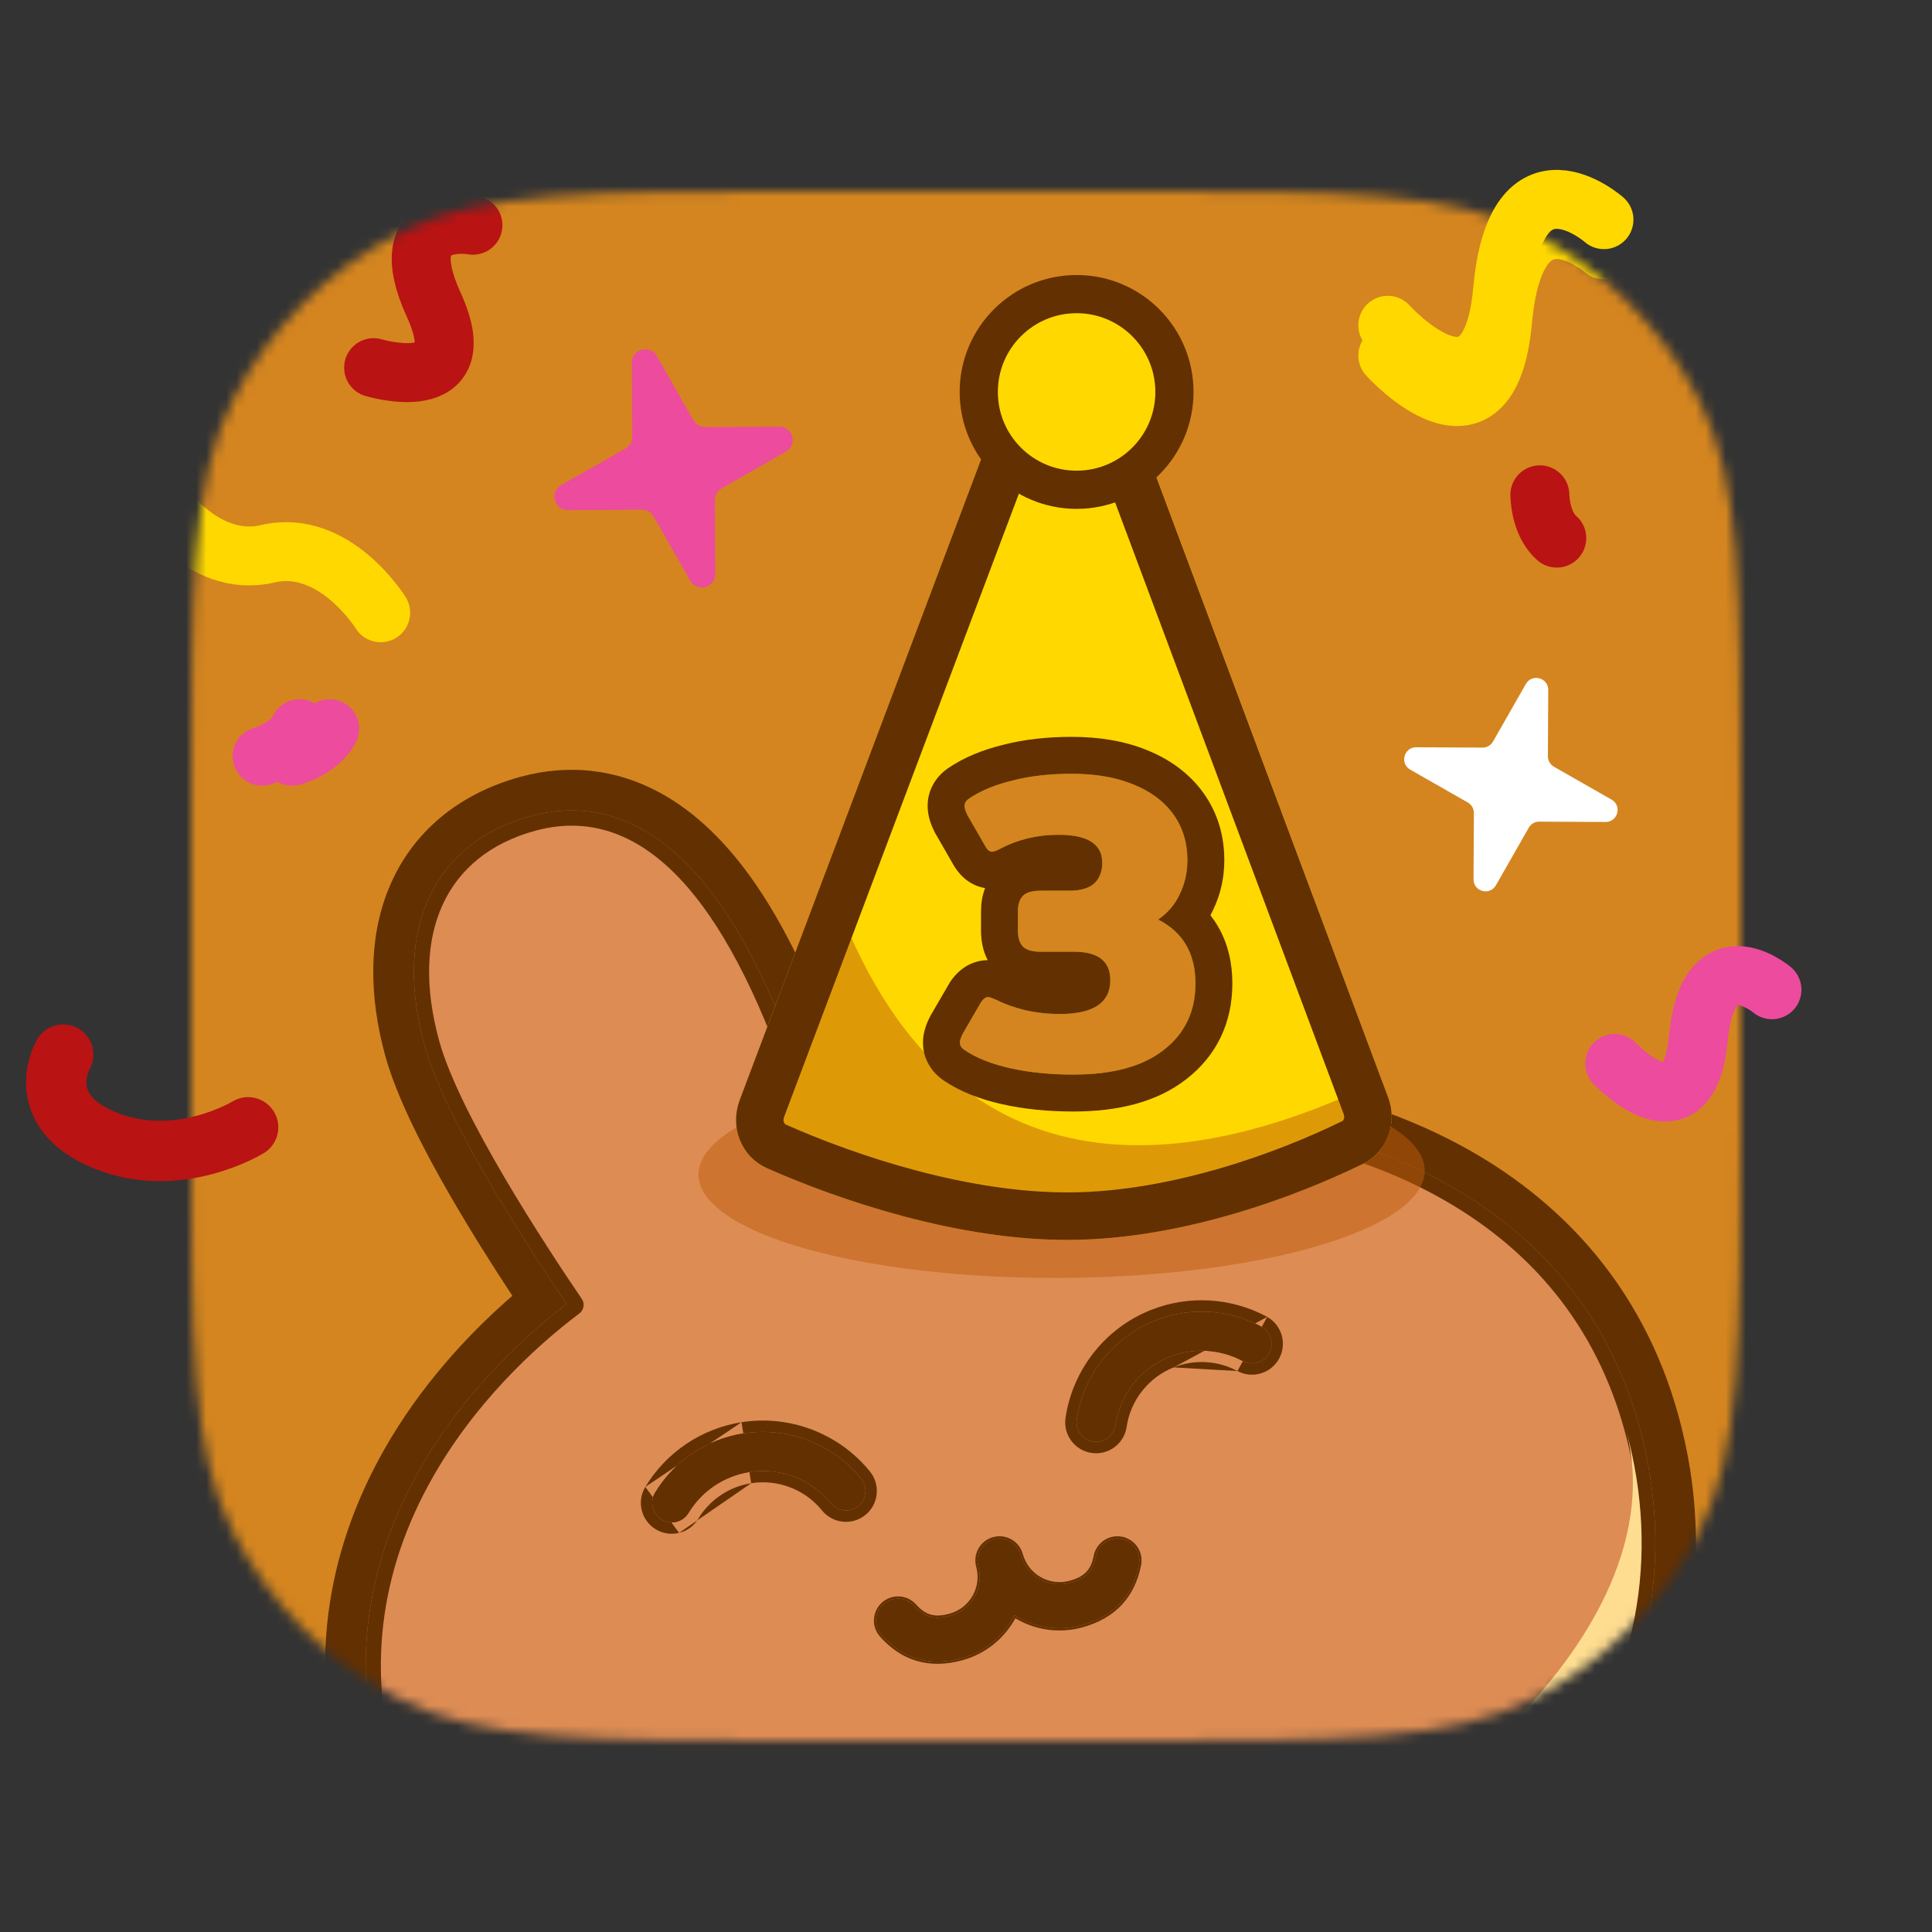 <svg xmlns="http://www.w3.org/2000/svg" width="192" height="192" fill="none" viewBox="0 0 192 192"><rect x="0" y="0" width="192" height="192" fill="#333333" stroke="none"/><mask id="mask0_520_268" style="mask-type:alpha" width="154" height="154" x="19" y="19" maskUnits="userSpaceOnUse"><path fill="#EFF3F5" d="M19 79.8C19 58.518 19 47.877 23.142 39.748C26.785 32.598 32.598 26.785 39.748 23.142C47.877 19 58.518 19 79.8 19H112.2C133.482 19 144.123 19 152.252 23.142C159.402 26.785 165.215 32.598 168.858 39.748C173 47.877 173 58.518 173 79.8V112.2C173 133.482 173 144.123 168.858 152.252C165.215 159.402 159.402 165.215 152.252 168.858C144.123 173 133.482 173 112.2 173H79.8C58.518 173 47.877 173 39.748 168.858C32.598 165.215 26.785 159.402 23.142 152.252C19 144.123 19 133.482 19 112.2V79.8Z"/></mask><g mask="url(#mask0_520_268)"><g clip-path="url(#clip0_520_268)"><rect width="166" height="166" fill="#d4851f" transform="translate(10 15)"/><path fill="#633001" d="M102.38 70.655C111.098 68.264 116.89 73.668 119.355 82.66C121.315 89.806 120.577 105.401 120.195 111.499C120.162 112.163 120.387 112.813 120.82 113.317C121.256 113.82 121.868 114.139 122.528 114.206C130.27 115.047 153.647 119.48 159.98 142.579C166.65 166.905 150.732 190.995 112.105 201.616L112.009 201.643C73.363 212.187 47.388 199.602 40.719 175.276C34.05 150.949 52.256 136.435 58.465 131.77C58.998 131.375 59.362 130.789 59.481 130.134C59.596 129.479 59.458 128.806 59.091 128.252C55.653 123.201 47.065 110.163 45.106 103.016C42.641 94.024 44.88 86.419 53.585 84.033C66.133 80.592 74.13 97.507 79.583 116.524C79.756 117.138 80.164 117.651 80.717 117.964C81.267 118.281 81.92 118.361 82.536 118.196L94.897 114.807C95.51 114.635 96.027 114.234 96.343 113.68C96.659 113.131 96.748 112.479 96.583 111.863C91.58 92.725 89.828 74.096 102.376 70.656M101.571 67.72C97.792 68.756 94.864 70.964 92.865 74.284C91.169 77.102 90.158 80.765 89.86 85.168C89.397 92.008 90.583 100.801 93.482 112.036L82.337 115.092C79.104 103.951 75.639 95.782 71.752 90.132C69.251 86.497 66.513 83.864 63.616 82.303C60.204 80.467 56.557 80.061 52.78 81.097C47.708 82.487 44.096 85.533 42.333 89.91C40.785 93.752 40.728 98.562 42.17 103.823C44.124 110.95 51.752 122.858 56.314 129.583C52.897 132.193 46.826 137.484 42.28 145.044C39.611 149.481 37.82 154.123 36.952 158.841C35.914 164.488 36.193 170.289 37.782 176.083C39.575 182.625 42.667 188.377 46.969 193.176C51.305 198.013 56.779 201.777 63.24 204.365C69.794 206.989 77.274 208.36 85.474 208.44C93.934 208.522 103.131 207.225 112.811 204.584L112.911 204.556C122.586 201.895 131.161 198.324 138.396 193.939C145.409 189.689 151.145 184.694 155.443 179.094C159.679 173.575 162.468 167.542 163.732 161.168C164.985 154.844 164.712 148.321 162.918 141.778C161.329 135.984 158.613 130.851 154.842 126.522C151.691 122.906 147.782 119.825 143.228 117.37C135.451 113.176 127.535 111.726 123.263 111.229C123.756 103.119 124.246 88.984 122.292 81.859C120.85 76.597 118.351 72.487 115.063 69.974C111.316 67.108 106.652 66.331 101.576 67.722L101.571 67.72Z"/><path fill="#633001" fill-rule="evenodd" d="M116.165 111.274L116.167 111.247C116.355 108.238 116.629 102.912 116.617 97.482C116.604 91.911 116.284 86.722 115.463 83.727C114.368 79.735 112.665 77.051 110.761 75.595C109.02 74.264 106.723 73.649 103.447 74.547L102.644 71.615L102.64 71.616L103.444 74.548C101.337 75.126 99.936 76.267 98.932 77.936C97.859 79.718 97.153 82.266 96.925 85.645C96.466 92.441 98.009 101.355 100.486 110.834C100.924 112.487 100.682 114.228 99.844 115.688C98.996 117.171 97.607 118.238 95.988 118.693L95.976 118.696L83.59 122.092L83.578 122.095C81.965 122.527 80.214 122.328 78.716 121.469C77.263 120.643 76.168 119.277 75.701 117.629C73 108.211 69.781 99.756 65.92 94.145C64 91.355 62.093 89.524 60.261 88.538C58.546 87.615 56.759 87.347 54.652 87.925C51.385 88.821 49.721 90.521 48.9 92.556C48.003 94.781 47.904 97.959 48.998 101.949C49.819 104.944 52.19 109.571 55.02 114.37C57.779 119.047 60.731 123.488 62.428 125.98L62.443 126.002L62.457 126.025C63.398 127.447 63.749 129.169 63.456 130.833L63.454 130.844L63.452 130.855C63.152 132.508 62.237 133.994 60.88 135.003C54.633 139.698 38.703 152.658 44.611 174.209C47.609 185.141 54.876 193.385 65.873 197.789C76.982 202.238 92.19 202.866 110.942 197.75C110.943 197.75 110.945 197.749 110.947 197.749L111.749 200.69L111.841 200.665M112.009 201.643C112.009 201.643 112.009 201.643 112.009 201.643L112.105 201.616C121.761 198.961 129.997 195.465 136.817 191.333C143.637 187.201 149.039 182.435 153.027 177.24C153.027 177.24 153.027 177.24 153.027 177.24C157.014 172.045 159.586 166.422 160.745 160.577C160.744 160.577 160.745 160.577 160.745 160.577C161.903 154.732 161.648 148.664 159.981 142.583C159.981 142.581 159.981 142.58 159.98 142.579C158.398 136.805 155.75 132.198 152.547 128.521C152.547 128.521 152.547 128.521 152.547 128.521C149.344 124.844 145.587 122.097 141.785 120.047C141.785 120.047 141.785 120.047 141.785 120.047C134.423 116.076 126.896 114.713 122.911 114.249C122.779 114.234 122.652 114.219 122.528 114.206C121.868 114.139 121.256 113.82 120.82 113.317C120.387 112.813 120.162 112.163 120.195 111.499C120.204 111.353 120.214 111.201 120.223 111.044C120.611 104.658 121.267 89.64 119.356 82.664C119.356 82.663 119.356 82.661 119.355 82.66C118.123 78.166 116.06 74.568 113.216 72.392C113.216 72.391 113.215 72.391 113.215 72.391C110.369 70.213 106.74 69.459 102.38 70.655L102.376 70.656C101.555 70.881 100.794 71.171 100.092 71.523C98.114 72.513 96.597 73.987 95.474 75.854C95.474 75.854 95.474 75.854 95.474 75.854C93.952 78.383 93.15 81.633 92.898 85.373C92.403 92.699 94.013 101.908 96.43 111.275C96.481 111.471 96.532 111.667 96.583 111.863C96.748 112.479 96.659 113.131 96.343 113.68C96.027 114.234 95.51 114.635 94.897 114.807L82.536 118.196C81.92 118.361 81.267 118.281 80.717 117.964C80.164 117.651 79.756 117.138 79.583 116.524C79.528 116.329 79.471 116.134 79.415 115.94C76.718 106.648 73.407 97.906 69.245 91.857C69.245 91.857 69.245 91.857 69.245 91.857C67.12 88.769 64.773 86.382 62.174 84.983C62.173 84.983 62.173 84.983 62.172 84.983C59.573 83.584 56.721 83.173 53.585 84.033C49.232 85.226 46.496 87.724 45.157 91.047C43.817 94.371 43.873 98.52 45.106 103.016C45.106 103.017 45.106 103.018 45.106 103.018C47.02 109.993 55.244 122.578 58.834 127.874C58.923 128.004 59.009 128.13 59.091 128.252C59.458 128.806 59.596 129.479 59.481 130.134C59.362 130.789 58.998 131.375 58.465 131.77C58.366 131.844 58.264 131.921 58.16 132C54.931 134.442 48.957 139.254 44.589 146.433C44.589 146.433 44.589 146.433 44.589 146.433C42.348 150.116 40.53 154.422 39.723 159.351C39.723 159.351 39.723 159.351 39.723 159.351C38.948 164.085 39.106 169.394 40.719 175.276C40.719 175.277 40.719 175.277 40.719 175.278C42.387 181.359 45.261 186.707 49.238 191.142C53.215 195.578 58.294 199.102 64.373 201.536C64.373 201.536 64.373 201.536 64.373 201.536C70.452 203.97 77.53 205.315 85.504 205.392C93.477 205.47 102.345 204.279 112.005 201.644C112.006 201.644 112.008 201.643 112.009 201.643ZM112.811 204.584C103.131 207.225 93.934 208.522 85.474 208.44C77.274 208.36 69.794 206.989 63.24 204.365C56.779 201.777 51.305 198.013 46.969 193.176C42.667 188.377 39.575 182.625 37.782 176.083C37.781 176.083 37.781 176.082 37.781 176.081C36.193 170.288 35.914 164.488 36.952 158.841C37.82 154.123 39.611 149.481 42.28 145.044C46.496 138.032 52.024 132.973 55.531 130.193C55.543 130.183 55.556 130.174 55.568 130.164C55.828 129.958 56.078 129.764 56.314 129.583C56.313 129.581 56.311 129.578 56.309 129.575C56.304 129.569 56.3 129.562 56.295 129.555C56.129 129.31 55.958 129.057 55.784 128.799C55.775 128.785 55.765 128.771 55.756 128.757C51.154 121.919 44.047 110.667 42.17 103.823C42.17 103.823 42.17 103.822 42.17 103.821C40.728 98.561 40.786 93.752 42.333 89.91C44.096 85.533 47.708 82.487 52.78 81.097C56.557 80.061 60.204 80.467 63.616 82.303C66.513 83.864 69.251 86.497 71.752 90.132C75.528 95.62 78.905 103.485 82.058 114.142C82.07 114.179 82.081 114.217 82.092 114.254C82.174 114.532 82.255 114.811 82.337 115.092L93.482 112.036C93.482 112.035 93.482 112.034 93.481 112.033C93.409 111.751 93.337 111.47 93.266 111.191C93.257 111.153 93.247 111.115 93.237 111.077C90.516 100.299 89.41 91.812 89.86 85.168C90.158 80.765 91.169 77.102 92.865 74.284C94.864 70.964 97.792 68.756 101.571 67.72L101.576 67.722C106.652 66.331 111.316 67.108 115.063 69.974C118.35 72.486 120.849 76.596 122.291 81.855C122.292 81.856 122.292 81.858 122.292 81.859C124.168 88.701 123.791 102.006 123.322 110.233C123.321 110.25 123.32 110.267 123.319 110.283C123.301 110.594 123.283 110.898 123.265 111.194C123.264 111.203 123.264 111.211 123.263 111.219C123.263 111.222 123.263 111.225 123.263 111.229C123.558 111.263 123.871 111.302 124.201 111.346C124.216 111.348 124.232 111.35 124.248 111.353C128.682 111.951 136.015 113.48 143.228 117.37C147.782 119.825 151.691 122.906 154.842 126.522C158.612 130.85 161.328 135.982 162.916 141.774C162.917 141.775 162.917 141.776 162.918 141.778C164.712 148.321 164.985 154.844 163.732 161.168C162.468 167.542 159.679 173.575 155.443 179.094C151.145 184.694 145.409 189.689 138.396 193.939C131.162 198.324 122.588 201.895 112.913 204.556C112.913 204.556 112.912 204.556 112.911 204.556L112.811 204.584ZM43.964 195.87C39.222 190.58 35.839 184.264 33.889 177.15C32.148 170.799 31.829 164.383 32.982 158.111C33.944 152.88 35.922 147.784 38.821 142.964C42.587 136.701 47.293 131.916 50.919 128.775C48.986 125.838 46.794 122.377 44.77 118.874C42.035 114.143 39.403 108.996 38.278 104.891C36.675 99.046 36.621 93.288 38.59 88.402C40.882 82.71 45.586 78.884 51.712 77.204C56.478 75.897 61.193 76.415 65.529 78.749L65.531 78.75C69.149 80.7 72.33 83.852 75.077 87.844C78.831 93.3 82.089 100.695 85.064 110.159L88.622 109.183C86.354 99.524 85.386 91.502 85.833 84.895C86.16 80.062 87.287 75.725 89.407 72.203C91.947 67.984 95.737 65.134 100.504 63.827L102.118 63.385L102.2 63.431C107.735 62.338 113.089 63.383 117.515 66.769C121.699 69.966 124.584 74.952 126.185 80.792C127.31 84.897 127.671 90.666 127.731 96.13C127.776 100.174 127.656 104.269 127.491 107.778C132.214 108.628 138.701 110.343 145.144 113.817C150.091 116.485 154.391 119.861 157.885 123.871C162.074 128.679 165.069 134.36 166.81 140.711C168.761 147.826 169.072 154.983 167.692 161.953L167.691 161.954C166.298 168.978 163.232 175.575 158.645 181.552C153.997 187.608 147.861 192.922 140.488 197.391C132.882 202.001 123.951 205.706 113.981 208.448L113.874 208.478C103.899 211.199 94.328 212.562 85.435 212.476C76.814 212.392 68.827 210.95 61.74 208.111C54.745 205.311 48.743 201.201 43.964 195.87ZM122.102 118.22C120.419 118.044 118.873 117.232 117.772 115.963L117.764 115.954L117.757 115.946C116.656 114.664 116.08 113.004 116.164 111.3L116.165 111.274M122.102 118.22C125.714 118.613 132.911 119.847 139.867 123.598C146.742 127.306 153.279 133.399 156.088 143.646C159.085 154.579 157.04 165.381 149.827 174.78C142.541 184.274 129.78 192.57 111.038 197.724C111.037 197.724 111.036 197.724 111.035 197.725L111.843 200.664M111.035 197.725L110.947 197.749L111.035 197.725Z" clip-rule="evenodd"/><path fill="#DD8C54" d="M112.412 203.11C112.412 203.11 112.412 203.111 112.412 203.111C93.656 208.227 76.852 208.171 63.809 202.948C57.568 200.448 52.286 196.818 48.105 192.156C43.962 187.534 40.983 181.99 39.252 175.676C36.423 165.357 37.88 155.312 43.585 145.822C48.143 138.238 54.291 132.998 57.551 130.549C57.784 130.378 57.934 130.135 57.984 129.856C58.03 129.593 57.973 129.316 57.822 129.088C54.232 123.817 45.644 110.729 43.638 103.415C40.726 92.792 44.294 84.997 53.183 82.56C59.611 80.798 65.437 83.635 70.499 90.989C74.361 96.602 77.81 104.815 81.047 116.1C81.111 116.331 81.26 116.517 81.465 116.631C81.674 116.753 81.912 116.78 82.145 116.718L94.496 113.332C94.717 113.272 94.906 113.123 95.023 112.92C95.144 112.71 95.176 112.474 95.117 112.249C92.145 100.882 90.923 92.056 91.382 85.264C91.983 76.355 95.548 70.945 101.976 69.183C110.865 66.746 117.91 71.633 120.822 82.254C122.827 89.568 122.113 105.207 121.714 111.592C121.702 111.846 121.794 112.113 121.974 112.323C122.152 112.529 122.407 112.661 122.682 112.688C126.742 113.128 134.703 114.494 142.505 118.702C152.246 123.955 158.62 131.853 161.449 142.172C163.18 148.485 163.446 154.774 162.239 160.865C161.02 167.007 158.329 172.827 154.236 178.161C145.68 189.31 131.25 197.927 112.509 203.082L112.412 203.109C112.412 203.109 112.412 203.109 112.412 203.11Z"/><path fill="#633001" d="M73.869 142.453C70.213 143.032 67.015 145.182 65.096 148.351C64.542 149.267 64.836 150.463 65.751 151.016C66.195 151.284 66.716 151.364 67.22 151.24C67.73 151.118 68.149 150.805 68.418 150.361C69.743 148.171 71.951 146.686 74.476 146.286C77.521 145.805 80.621 146.994 82.564 149.392C83.049 149.989 83.843 150.245 84.585 150.042C84.845 149.971 85.083 149.848 85.293 149.677C86.124 149.003 86.252 147.78 85.578 146.948C82.764 143.478 78.276 141.756 73.867 142.454L73.869 142.453Z"/><path fill="#633001" fill-rule="evenodd" d="M73.805 142.463C70.176 143.057 67.004 145.201 65.096 148.351C64.542 149.267 64.836 150.463 65.751 151.016C66.195 151.284 66.716 151.364 67.22 151.24C67.73 151.118 68.149 150.805 68.418 150.361C69.743 148.171 71.951 146.686 74.476 146.286C77.521 145.805 80.621 146.994 82.564 149.392C83.049 149.989 83.843 150.245 84.585 150.042C84.845 149.971 85.083 149.848 85.293 149.677C86.124 149.003 86.252 147.78 85.578 146.948C82.778 143.494 78.319 141.773 73.931 142.444C73.91 142.447 73.89 142.45 73.869 142.453C73.869 142.453 73.869 142.453 73.869 142.453C73.869 142.453 73.868 142.453 73.867 142.454L73.869 142.453C73.869 142.453 73.868 142.453 73.867 142.453C73.867 142.453 73.867 142.453 73.867 142.453C73.847 142.457 73.826 142.46 73.805 142.463ZM73.693 141.339L73.693 141.339C69.709 141.97 66.222 144.314 64.132 147.767M73.693 141.339C78.498 140.58 83.387 142.455 86.454 146.238L86.454 146.238C87.52 147.552 87.319 149.486 86.005 150.552C85.672 150.823 85.293 151.017 84.883 151.13C83.709 151.452 82.455 151.047 81.689 150.104L81.687 150.103C79.998 148.017 77.3 146.982 74.653 147.401M67.487 152.337C66.692 152.531 65.866 152.403 65.169 151.982L65.168 151.982C63.718 151.106 63.254 149.215 64.132 147.767M67.487 152.337C68.294 152.141 68.961 151.64 69.383 150.946L69.383 150.945C70.537 149.039 72.456 147.748 74.652 147.401" clip-rule="evenodd"/><path fill="#633001" d="M125.342 131.834C122.075 130.087 118.228 129.869 114.788 131.235C110.64 132.883 107.659 136.652 107.007 141.073C106.851 142.132 107.585 143.12 108.643 143.275C108.911 143.316 109.18 143.299 109.438 143.228C110.182 143.024 110.733 142.402 110.846 141.639C111.296 138.584 113.356 135.981 116.218 134.842C118.592 133.899 121.251 134.05 123.507 135.257C123.964 135.503 124.488 135.557 124.986 135.403C125.482 135.253 125.89 134.917 126.136 134.461C126.641 133.517 126.284 132.339 125.34 131.834L125.342 131.834Z"/><path fill="#633001" fill-rule="evenodd" d="M125.341 131.835C125.341 131.835 125.342 131.836 125.342 131.836C125.693 132.024 125.963 132.306 126.137 132.634C126.43 133.186 126.452 133.869 126.136 134.461C125.89 134.917 125.482 135.253 124.986 135.403C124.488 135.557 123.964 135.503 123.507 135.257C121.251 134.05 118.592 133.899 116.218 134.842C113.356 135.981 111.296 138.584 110.846 141.639C110.733 142.402 110.182 143.024 109.438 143.228C109.18 143.299 108.911 143.316 108.644 143.275C107.585 143.12 106.851 142.132 107.007 141.073C107.659 136.652 110.64 132.883 114.788 131.235C117.876 130.008 121.293 130.059 124.323 131.346C124.667 131.492 125.006 131.655 125.339 131.833C125.34 131.833 125.34 131.833 125.34 131.833C125.341 131.833 125.341 131.834 125.342 131.834L125.34 131.834C125.34 131.835 125.341 131.835 125.341 131.835ZM125.935 130.875C125.915 130.862 125.895 130.851 125.874 130.839C122.314 128.936 118.12 128.698 114.371 130.186L114.371 130.187C109.849 131.984 106.602 136.09 105.891 140.908L105.891 140.909C105.644 142.583 106.802 144.143 108.476 144.391C108.901 144.455 109.329 144.428 109.737 144.316C110.912 143.994 111.784 143.009 111.962 141.803L111.962 141.803C112.353 139.146 114.147 136.88 116.635 135.891M125.935 130.875C127.382 131.692 127.917 133.521 127.13 134.993L127.129 134.995C126.744 135.713 126.096 136.244 125.316 136.482C124.527 136.724 123.693 136.637 122.975 136.252M116.635 135.89C118.7 135.07 121.011 135.201 122.975 136.252L116.635 135.89Z" clip-rule="evenodd"/><path fill="#633001" d="M111.468 152.93C110.284 152.699 109.135 153.47 108.904 154.654C108.615 156.135 107.9 156.878 106.36 157.301C105.329 157.583 104.246 157.448 103.32 156.923C102.388 156.389 101.719 155.527 101.437 154.496C101.118 153.332 99.915 152.647 98.751 152.966C97.588 153.285 96.902 154.488 97.221 155.651C97.504 156.683 97.369 157.765 96.843 158.692C96.31 159.624 95.448 160.292 94.416 160.575C92.876 160.997 91.885 160.722 90.879 159.596C90.076 158.695 88.695 158.618 87.794 159.421C86.893 160.224 86.815 161.605 87.618 162.505C89.742 164.884 92.418 165.652 95.571 164.788C97.727 164.197 99.523 162.804 100.639 160.854C100.702 160.743 100.762 160.63 100.821 160.517C100.931 160.587 101.043 160.653 101.155 160.719C103.101 161.823 105.361 162.107 107.513 161.517C110.667 160.652 112.577 158.627 113.19 155.498C113.422 154.313 112.651 153.165 111.466 152.934L111.468 152.93Z"/><path fill="#633001" fill-rule="evenodd" d="M111.239 152.898C110.139 152.8 109.121 153.546 108.904 154.654C108.615 156.135 107.9 156.878 106.36 157.301C105.329 157.583 104.246 157.448 103.32 156.923C102.388 156.389 101.719 155.527 101.437 154.496C101.118 153.332 99.915 152.647 98.751 152.966C97.588 153.285 96.902 154.488 97.221 155.651C97.504 156.683 97.369 157.765 96.843 158.692C96.31 159.624 95.448 160.292 94.416 160.575C92.876 160.997 91.885 160.722 90.879 159.596C90.076 158.695 88.695 158.618 87.794 159.421C86.893 160.224 86.815 161.605 87.618 162.505C89.742 164.884 92.418 165.652 95.571 164.788C97.727 164.197 99.523 162.804 100.639 160.854C100.666 160.806 100.693 160.757 100.72 160.708C100.754 160.645 100.787 160.582 100.821 160.518L100.821 160.517C100.882 160.556 100.943 160.593 101.005 160.63C101.055 160.66 101.105 160.689 101.155 160.719C103.101 161.823 105.361 162.107 107.513 161.517C110.667 160.652 112.577 158.627 113.19 155.498C113.407 154.387 112.743 153.308 111.683 152.987C111.616 152.967 111.548 152.95 111.479 152.936C111.475 152.935 111.471 152.935 111.467 152.934C111.467 152.934 111.467 152.934 111.466 152.934L111.468 152.93C111.468 152.93 111.467 152.93 111.467 152.93C111.463 152.929 111.459 152.928 111.456 152.928C111.383 152.914 111.311 152.904 111.239 152.898ZM111.792 152.796L111.803 152.776L111.509 152.719C110.209 152.465 108.947 153.312 108.693 154.613L108.693 154.613C108.554 155.328 108.316 155.841 107.947 156.226C107.575 156.611 107.052 156.888 106.304 157.093C105.327 157.361 104.303 157.233 103.426 156.736C102.544 156.231 101.912 155.415 101.644 154.439C101.294 153.161 99.972 152.408 98.694 152.759C97.416 153.109 96.663 154.43 97.014 155.708C97.282 156.685 97.154 157.709 96.656 158.586C96.151 159.468 95.336 160.1 94.359 160.368C93.611 160.573 93.02 160.602 92.505 160.459C91.991 160.317 91.525 159.996 91.039 159.453C90.157 158.463 88.64 158.378 87.651 159.26C86.661 160.142 86.576 161.659 87.458 162.648L87.458 162.649C88.543 163.864 89.776 164.675 91.149 165.07C92.522 165.464 94.02 165.436 95.628 164.995C97.839 164.389 99.682 162.96 100.825 160.961L100.826 160.961C100.852 160.914 100.878 160.867 100.904 160.82C100.951 160.848 100.999 160.876 101.045 160.904L101.045 160.904L101.049 160.906C103.044 162.038 105.362 162.329 107.57 161.724C109.178 161.283 110.481 160.543 111.461 159.504C112.441 158.465 113.088 157.137 113.401 155.539L113.401 155.539C113.636 154.335 112.929 153.166 111.792 152.796Z" clip-rule="evenodd"/><path fill="#FEDC90" d="M110.237 194.007C81.218 201.963 45.204 195.844 39.553 175.428C39.561 175.46 39.57 175.492 39.579 175.524C46.512 200.815 73.19 213.997 112.744 203.153C152.299 192.309 168.523 167.364 161.589 142.073C161.581 142.041 161.572 142.009 161.563 141.978C167.114 162.421 139.255 186.051 110.237 194.007Z"/><path stroke="#b91313" stroke-linecap="round" stroke-width="5.859" d="M153.029 49.176C153.029 49.176 153.029 52.01 154.71 53.475"/><path stroke="#ED4B9E" stroke-linecap="round" stroke-width="5.859" d="M26.047 75.153C26.047 75.153 28.784 74.419 29.764 72.416"/><path fill="#fff" d="M148.662 87.978C148.055 89.042 146.431 88.607 146.438 87.382L146.472 80.793C146.474 80.363 146.244 79.966 145.871 79.753L140.148 76.488C139.084 75.881 139.519 74.257 140.744 74.263L147.333 74.297C147.763 74.299 148.16 74.07 148.373 73.696L151.638 67.973C152.245 66.909 153.869 67.345 153.863 68.569L153.829 75.158C153.827 75.588 154.056 75.986 154.43 76.198L160.153 79.464C161.217 80.071 160.781 81.695 159.557 81.688L152.968 81.654C152.538 81.652 152.141 81.882 151.928 82.255L148.662 87.978Z"/><path fill="#ED4B9E" d="M71.081 57.049C71.088 58.415 69.276 58.901 68.598 57.714L64.954 51.326C64.716 50.909 64.272 50.653 63.793 50.655L56.438 50.693C55.071 50.7 54.585 48.887 55.772 48.21L62.161 44.565C62.577 44.328 62.834 43.884 62.831 43.404L62.793 36.049C62.786 34.683 64.599 34.197 65.276 35.384L68.921 41.773C69.159 42.189 69.602 42.445 70.082 42.443L77.437 42.405C78.804 42.398 79.289 44.211 78.102 44.888L71.714 48.533C71.297 48.77 71.041 49.214 71.043 49.694L71.081 57.049Z"/><path stroke="#FFD800" stroke-linecap="round" stroke-width="5.859" d="M15.371 49.176C15.371 49.176 19.96 56.598 26.6 55.035C33.24 53.473 37.829 60.894 37.829 60.894"/><path stroke="#FFD800" stroke-linecap="round" stroke-width="5.859" d="M159.4 24.828C159.4 24.828 150.673 17.127 149.33 31.828C147.988 46.529 137.918 35.328 137.918 35.328"/><ellipse cx="105.504" cy="116.534" fill="#BF5C0C" opacity=".5" rx="36.087" ry="10.467" transform="rotate(-0.33 105.504 116.534)"/><path fill="#FFD800" d="M106.374 123.219C117.448 123.136 128.689 118.968 135.452 115.659C137.902 114.46 138.897 111.582 137.944 109.033L111.192 37.435C109.362 32.539 102.435 32.547 100.589 37.447L73.514 109.322C72.518 111.966 73.616 114.939 76.194 116.082C83.427 119.291 95.281 123.301 106.374 123.219Z"/><path fill="#FFD800" fill-rule="evenodd" d="M98.205 43.775C106.285 48.422 113.913 57.24 120.315 72.072C125.076 83.102 128.33 88.264 130.524 89.173L111.192 37.435C109.362 32.539 102.435 32.547 100.589 37.447L98.205 43.775Z" clip-rule="evenodd"/><path fill="#BF5C0C" fill-rule="evenodd" d="M135.452 115.658C128.689 118.968 117.448 123.136 106.374 123.218C95.281 123.301 83.427 119.291 76.194 116.082C73.616 114.939 72.518 111.966 73.514 109.322L82.078 86.588C93.389 121.437 119.563 116.015 137.298 107.303L137.944 109.033C138.897 111.582 137.901 114.46 135.452 115.658Z" clip-rule="evenodd" opacity=".5"/><path stroke="#633001" stroke-width="4.719" d="M106.363 120.859C116.935 120.78 127.807 116.776 134.419 113.54C135.669 112.928 136.304 111.39 135.734 109.863L108.982 38.267C107.915 35.411 103.873 35.416 102.796 38.275L75.722 110.147C75.127 111.726 75.817 113.331 77.157 113.925C84.262 117.078 95.758 120.938 106.363 120.859Z"/><path fill="#d4851f" d="M106.676 106.792C104.374 106.792 102.283 106.581 100.402 106.16C98.521 105.739 97.005 105.135 95.855 104.349C95.546 104.153 95.391 103.9 95.391 103.591C95.391 103.395 95.49 103.1 95.686 102.707L97.497 99.591C97.721 99.254 97.96 99.086 98.213 99.086C98.325 99.086 98.606 99.184 99.055 99.381C99.813 99.774 100.753 100.11 101.876 100.391C102.999 100.644 104.15 100.77 105.329 100.77C108.669 100.77 110.34 99.647 110.34 97.401C110.34 95.521 109.133 94.58 106.718 94.58H103.392C102.578 94.58 102.002 94.412 101.665 94.075C101.329 93.738 101.16 93.205 101.16 92.475V90.58C101.16 89.878 101.329 89.359 101.665 89.022C102.002 88.685 102.578 88.517 103.392 88.517H106.255C107.378 88.517 108.206 88.278 108.74 87.801C109.273 87.296 109.54 86.608 109.54 85.738C109.54 83.885 108.094 82.959 105.203 82.959C103.125 82.959 101.216 83.408 99.476 84.306C99.392 84.362 99.251 84.432 99.055 84.516C98.858 84.601 98.704 84.643 98.592 84.643C98.339 84.643 98.114 84.46 97.918 84.095L96.149 81.022C95.953 80.629 95.855 80.32 95.855 80.095C95.855 79.814 95.995 79.576 96.276 79.379C97.427 78.593 98.872 77.99 100.613 77.569C102.353 77.12 104.318 76.895 106.508 76.895C108.866 76.895 110.901 77.246 112.614 77.948C114.354 78.649 115.687 79.646 116.614 80.937C117.54 82.229 118.003 83.745 118.003 85.485C118.003 86.692 117.751 87.815 117.245 88.854C116.768 89.892 116.052 90.734 115.098 91.38C117.568 92.643 118.803 94.763 118.803 97.738C118.803 100.518 117.751 102.721 115.645 104.349C113.568 105.978 110.578 106.792 106.676 106.792Z"/><path fill="#633001" fill-rule="evenodd" d="M95.686 102.707L97.497 99.591C97.721 99.254 97.96 99.086 98.213 99.086C98.325 99.086 98.606 99.184 99.055 99.381C99.813 99.774 100.753 100.11 101.876 100.391C102.999 100.644 104.15 100.77 105.329 100.77C108.669 100.77 110.34 99.647 110.34 97.401C110.34 95.521 109.133 94.58 106.718 94.58H103.392C102.578 94.58 102.002 94.412 101.665 94.075C101.329 93.738 101.16 93.205 101.16 92.475V90.58C101.16 89.878 101.329 89.359 101.665 89.022C102.002 88.685 102.578 88.517 103.392 88.517H106.255C107.378 88.517 108.206 88.278 108.74 87.801C109.273 87.296 109.54 86.608 109.54 85.738C109.54 83.885 108.094 82.959 105.202 82.959C103.125 82.959 101.216 83.408 99.476 84.306C99.392 84.362 99.251 84.432 99.055 84.516C98.858 84.601 98.704 84.643 98.591 84.643C98.339 84.643 98.114 84.46 97.918 84.095L96.149 81.022C95.953 80.629 95.855 80.32 95.855 80.095C95.855 79.814 95.995 79.576 96.276 79.379C97.427 78.593 98.872 77.99 100.613 77.569C102.353 77.12 104.318 76.895 106.508 76.895C108.866 76.895 110.901 77.246 112.614 77.948C114.354 78.649 115.687 79.646 116.614 80.937C117.54 82.229 118.003 83.745 118.003 85.485C118.003 86.546 117.808 87.542 117.418 88.473C117.364 88.601 117.306 88.728 117.245 88.854C116.768 89.892 116.052 90.734 115.098 91.38C116.323 92.007 117.244 92.844 117.862 93.891C118.49 94.956 118.803 96.239 118.803 97.738C118.803 100.518 117.751 102.721 115.645 104.349C113.568 105.978 110.578 106.792 106.676 106.792C104.374 106.792 102.283 106.581 100.402 106.16C98.521 105.739 97.005 105.135 95.855 104.349C95.546 104.153 95.391 103.9 95.391 103.591C95.391 103.395 95.49 103.1 95.686 102.707ZM93.823 107.403C92.71 106.67 91.724 105.369 91.724 103.591C91.724 102.46 92.195 101.489 92.406 101.067L92.458 100.964L94.383 97.651L94.445 97.557C94.924 96.839 96.109 95.444 98.157 95.419C97.624 94.395 97.493 93.315 97.493 92.475V90.58C97.493 89.894 97.584 89.073 97.896 88.255C96.085 87.965 95.106 86.585 94.722 85.894L92.917 82.757L92.869 82.662C92.617 82.157 92.187 81.21 92.187 80.095C92.187 78.347 93.156 77.086 94.173 76.375L94.19 76.363L94.207 76.351C95.805 75.26 97.679 74.508 99.723 74.011C101.812 73.475 104.084 73.228 106.508 73.228C109.214 73.228 111.74 73.629 113.994 74.55C116.257 75.465 118.195 76.851 119.593 78.8C121.01 80.774 121.67 83.054 121.67 85.485C121.67 87.209 121.308 88.871 120.56 90.422C120.475 90.605 120.385 90.785 120.29 90.96C120.564 91.309 120.817 91.679 121.045 92.071C122.053 93.799 122.47 95.74 122.47 97.738C122.47 101.59 120.94 104.886 117.898 107.243C114.932 109.563 111.017 110.459 106.676 110.459C104.155 110.459 101.79 110.228 99.601 109.738C97.445 109.256 95.467 108.516 93.823 107.403Z" clip-rule="evenodd"/><circle cx="106.991" cy="38.951" r="9.723" fill="#FFD800" stroke="#633001" stroke-width="3.794"/><path stroke="#b91313" stroke-linecap="round" stroke-width="5.859" d="M46.999 22.383C46.999 22.383 38.817 20.906 43.098 30.273C47.379 39.641 37.13 36.537 37.13 36.537"/></g></g><path stroke="#FFD800" stroke-linecap="round" stroke-width="5.859" d="M159.4 21.828C159.4 21.828 150.673 14.127 149.33 28.828C147.987 43.53 137.918 32.328 137.918 32.328"/><path stroke="#ED4B9E" stroke-linecap="round" stroke-width="5.859" d="M176.094 98.359C176.094 98.359 169.747 92.988 168.77 103.241C167.794 113.494 160.47 105.682 160.47 105.682"/><path stroke="#ED4B9E" stroke-linecap="round" stroke-width="5.859" d="M29.047 75.153C29.047 75.153 31.784 74.419 32.763 72.416"/><path stroke="#b91313" stroke-linecap="round" stroke-width="6" d="M6.279 104.805C6.279 104.805 3.105 110.302 10.388 113.311C17.671 116.321 24.656 112.033 24.656 112.033"/><defs><clipPath id="clip0_520_268"><rect width="166" height="166" fill="#fff" transform="translate(10 15)"/></clipPath></defs></svg>